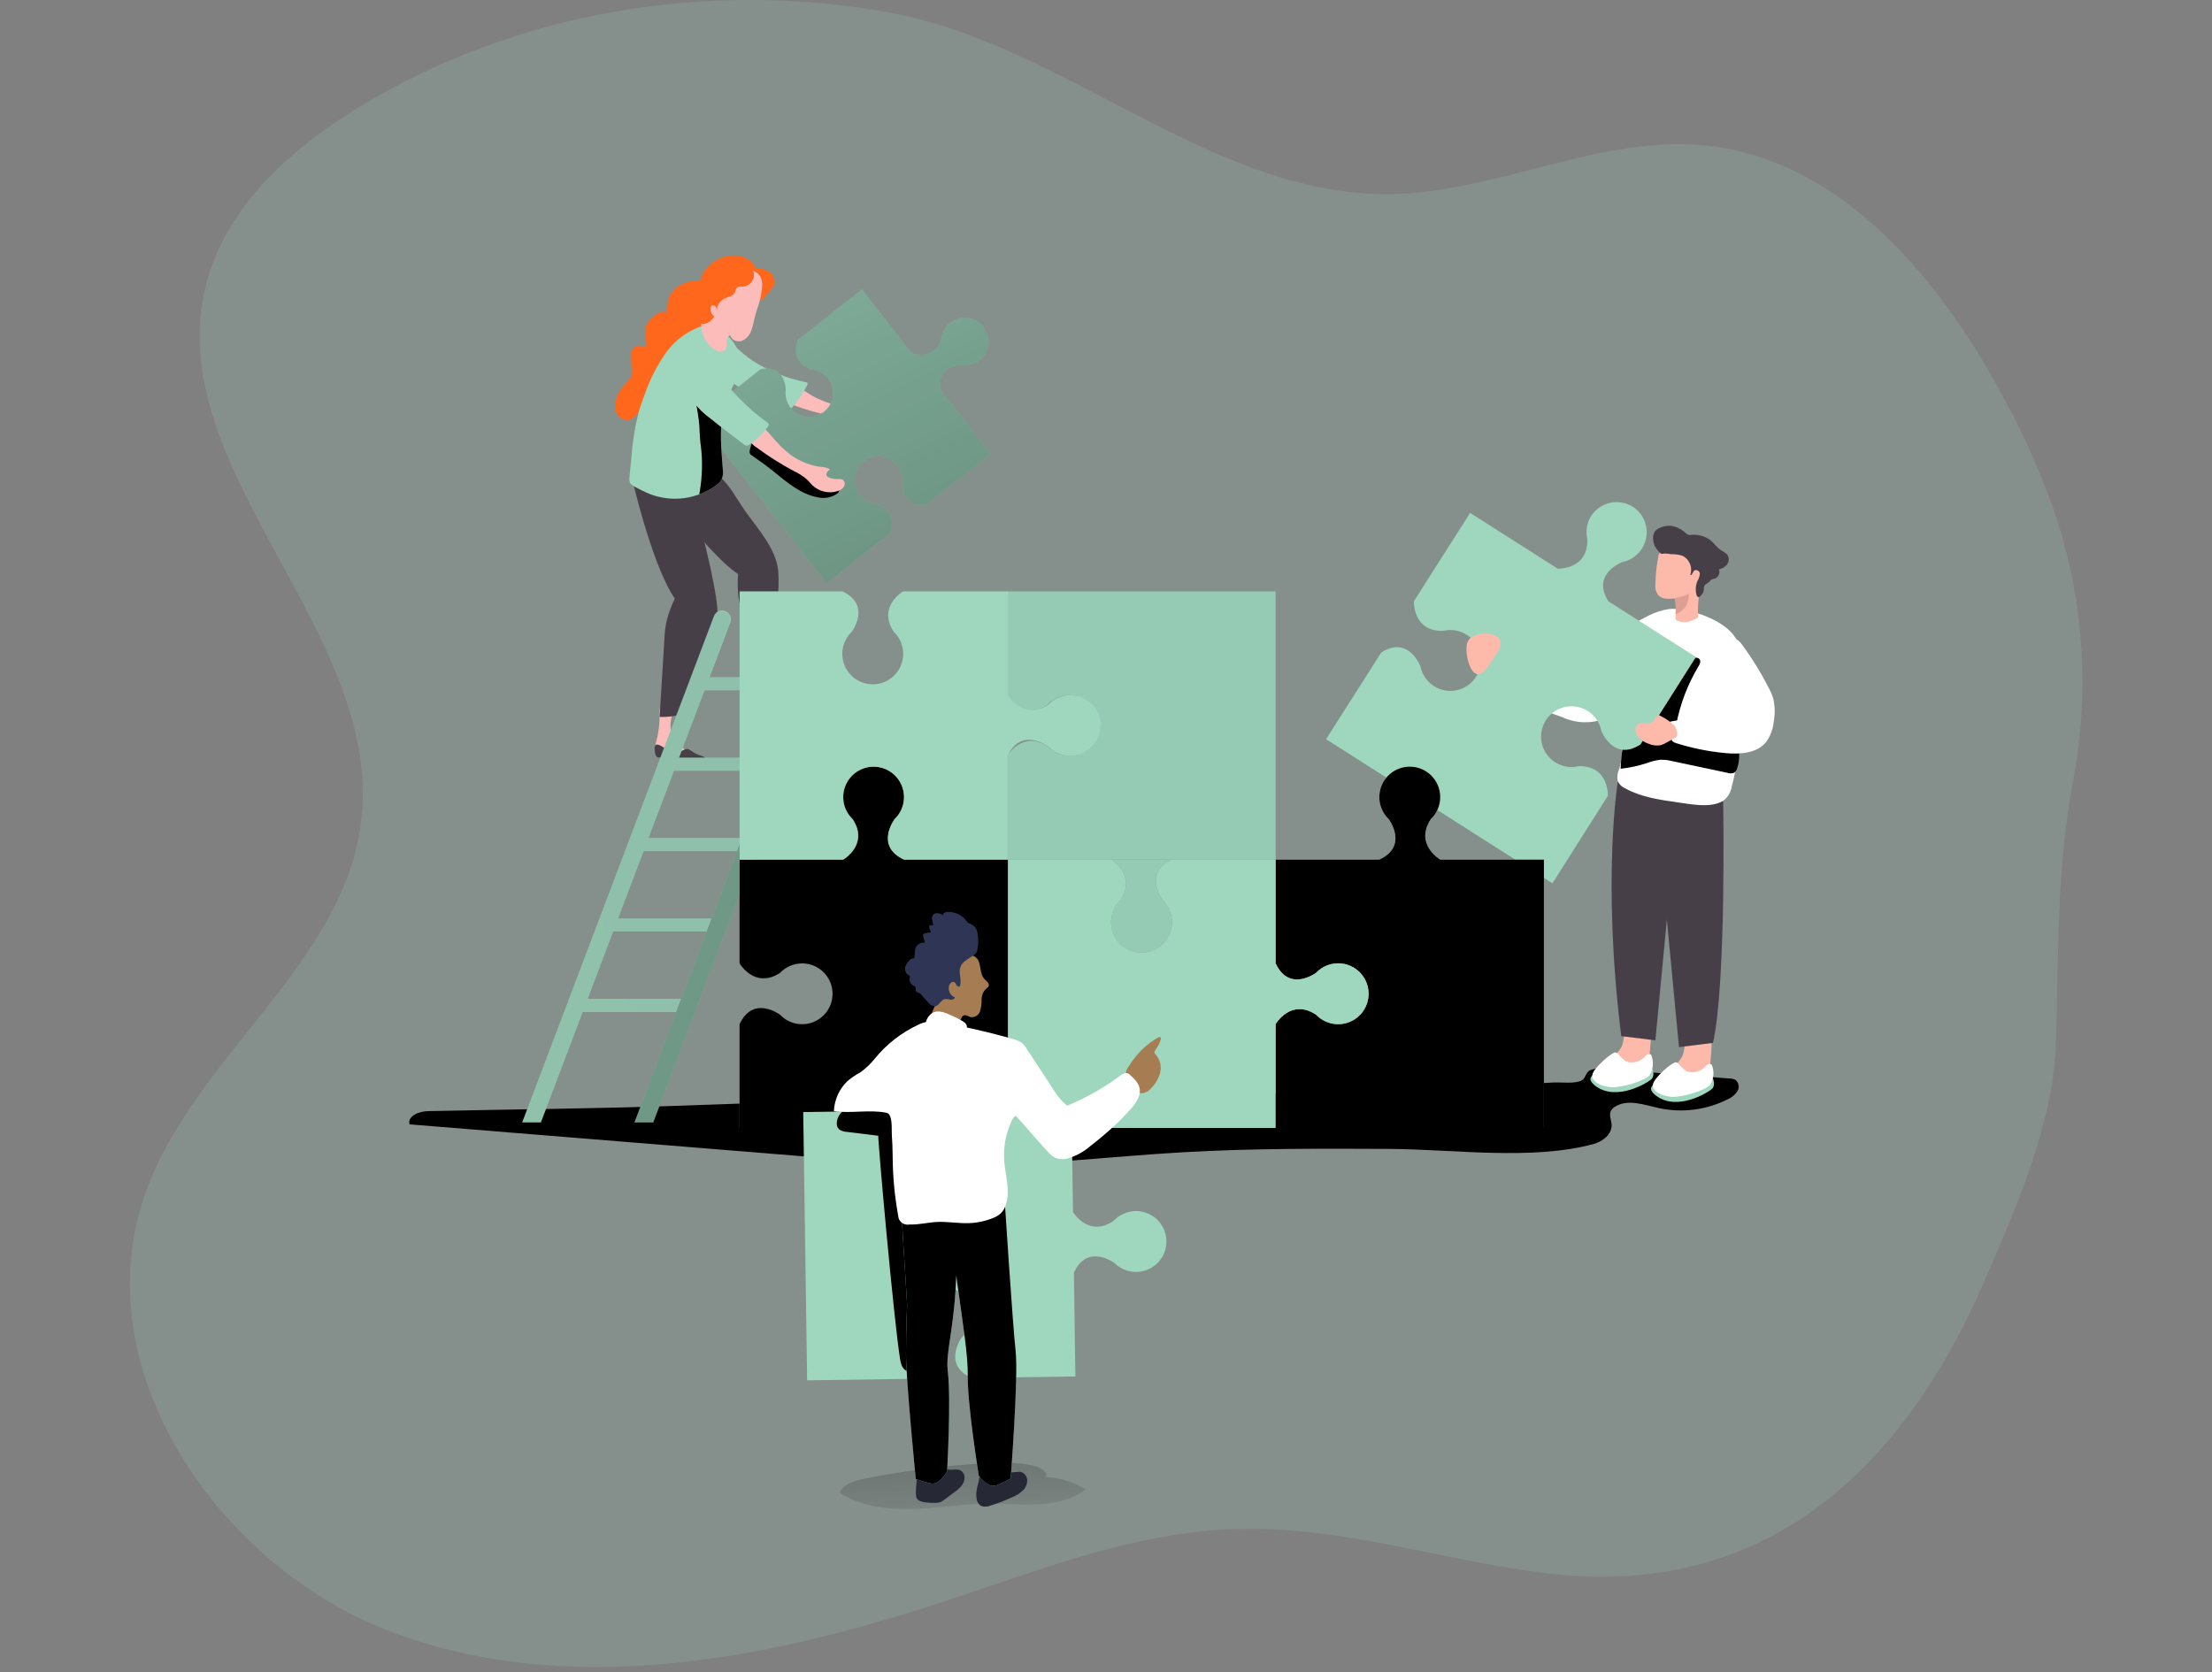 <svg width="250" height="189" viewBox="0 0 250 189" fill="none" xmlns="http://www.w3.org/2000/svg">
<rect x="0" y="0" width="250" height="189" fill="#808080" stroke="none"/>
<g clip-path="url(#clip0_5624_11986)">
<path opacity="0.18" d="M231.005 126.795C229.402 133.116 226.62 139.424 224.183 145.05C214.924 166.294 199.3 180.821 174.836 177.852C163.046 176.417 151.506 172.458 139.635 172.84C128.277 173.191 117.464 177.47 106.676 181.034C86.629 187.669 64.433 191.916 44.605 184.612C24.777 177.307 9.36 154.835 16.414 134.914C21.902 119.365 39.061 108.934 40.846 92.545C43.196 71.245 17.986 52.871 23.305 32.085C25.567 23.333 32.846 16.818 40.558 12.119C58.275 1.287 80.057 -2.29 100.411 1.394C119.769 4.871 135.876 21.172 155.384 21.923C167.964 22.399 180.067 15.252 192.596 16.429C208.095 17.927 219.459 31.652 226.708 45.441C229.041 49.746 230.993 54.246 232.54 58.891C235.552 68.358 236.163 78.424 234.319 88.185C232.44 98.209 232.665 107.606 232.377 117.886C232.251 120.897 231.791 123.885 231.005 126.795Z" fill="#9ED6BE"/>
<path d="M96.746 167.384C95.982 167.623 95.124 168.011 94.93 168.769C97.335 170.298 100.311 170.648 103.155 170.573C105.999 170.498 108.837 169.997 111.688 169.978C115.447 169.978 119.682 170.648 122.701 168.368C121.36 167.519 119.82 167.035 118.234 166.965C118.792 163.456 98.977 166.689 96.746 167.384Z" fill="url(#paint0_linear_5624_11986)"/>
<path d="M48.451 125.598C47.436 125.598 46.033 126.112 46.283 127.095L92.598 130.854C98.049 131.299 103.505 131.738 108.981 131.738C117.25 131.738 125.482 130.723 133.732 130.247C141.501 129.802 149.281 129.833 157.056 129.871C164.254 129.908 173.106 131.205 180.098 129.319C181.15 129.038 182.209 128.192 182.14 127.108C182.108 126.607 181.845 126.087 182.04 125.623C182.152 125.396 182.331 125.208 182.553 125.084C183.988 124.201 185.817 124.89 187.471 125.254C190.103 125.826 192.853 125.476 195.258 124.264C195.709 124.076 196.093 123.758 196.361 123.349C196.488 123.143 196.534 122.897 196.49 122.658C196.446 122.419 196.315 122.206 196.123 122.059C195.928 121.962 195.713 121.913 195.496 121.915L181.319 120.812C180.796 120.731 180.26 120.778 179.759 120.95C179.202 121.194 179.233 121.846 178.782 122.115C178.049 122.547 176.383 122.315 175.543 122.366C173.394 122.485 171.245 122.604 169.09 122.71C164.801 122.915 160.504 123.088 156.198 123.23C147.427 123.525 138.613 123.7 129.823 123.857C112.439 124.139 95.048 124.289 77.669 124.959C67.928 125.323 58.193 125.385 48.451 125.598Z" fill="url(#paint1_linear_5624_11986)"/>
<path d="M84.066 29.072C83.25 28.789 82.36 28.811 81.56 29.135C81.044 29.319 80.572 29.609 80.175 29.987C79.778 30.365 79.464 30.821 79.254 31.328C79.25 31.393 79.232 31.458 79.201 31.516C79.17 31.574 79.127 31.625 79.075 31.665C79.023 31.706 78.963 31.735 78.899 31.75C78.835 31.765 78.768 31.766 78.703 31.754C77.791 31.752 76.912 32.089 76.235 32.7C75.445 33.42 75.445 34.303 75.339 35.337C75.21 35.272 75.067 35.238 74.922 35.238C74.778 35.238 74.635 35.272 74.506 35.337C74.248 35.464 74.013 35.634 73.81 35.838C73.465 36.116 73.188 36.469 73.002 36.872C72.752 37.555 73.034 38.306 73.046 39.033C73.05 39.066 73.048 39.099 73.038 39.13C73.028 39.162 73.012 39.191 72.99 39.215C72.964 39.226 72.936 39.232 72.908 39.232C72.88 39.232 72.853 39.226 72.827 39.215C72.633 39.177 72.457 39.077 72.263 39.058C72.036 39.06 71.817 39.142 71.643 39.288C71.469 39.434 71.352 39.637 71.311 39.86C71.237 40.309 71.26 40.768 71.38 41.207C71.496 41.646 71.483 42.11 71.342 42.541C71.192 42.825 70.995 43.081 70.76 43.3C70.08 43.933 69.638 44.779 69.507 45.699C69.47 46.143 69.589 46.586 69.845 46.952C69.976 47.132 70.152 47.276 70.355 47.368C70.558 47.46 70.782 47.498 71.004 47.478C72.044 47.34 72.407 45.88 73.397 45.536C74.387 45.191 75.496 44.026 76.135 43.105C76.648 42.366 77.15 41.508 78.014 41.226C78.299 41.165 78.573 41.064 78.828 40.925C78.998 40.792 79.139 40.626 79.242 40.437C79.6 39.909 79.877 39.33 80.063 38.72C80.376 37.517 80.063 36.164 80.645 35.055C80.812 34.737 81.043 34.458 81.325 34.235C81.607 34.013 81.932 33.852 82.28 33.765C82.575 33.689 82.907 33.671 83.176 33.589C83.517 33.491 83.839 33.336 84.128 33.132C84.509 32.913 84.837 32.612 85.089 32.251C85.34 31.891 85.508 31.479 85.582 31.046C85.638 30.162 84.843 29.373 84.066 29.072Z" fill="#FF681C"/>
<path d="M86.628 30.558C86.941 30.679 87.2 30.908 87.36 31.203C87.52 31.498 87.569 31.84 87.499 32.169C87.391 32.434 87.231 32.675 87.029 32.877L85.895 34.129L85.425 32.388C85.376 32.061 85.214 31.762 84.968 31.542C84.806 31.45 84.624 31.401 84.438 31.401C84.252 31.401 84.07 31.45 83.909 31.542C83.577 31.711 83.282 31.974 82.988 32.169C82.906 32.219 82.794 32.275 82.706 32.225C82.618 32.175 82.606 31.993 82.65 31.868C83.188 30.377 85.249 29.963 86.628 30.558Z" fill="#FF681C"/>
<path d="M87.401 77.686C87.436 78.273 87.631 78.838 87.965 79.321C88.472 79.948 89.318 80.261 90.02 80.718C90.092 80.755 90.155 80.807 90.205 80.871C90.255 80.935 90.29 81.009 90.308 81.088C90.304 81.164 90.277 81.238 90.231 81.299C90.186 81.36 90.123 81.407 90.051 81.433C89.903 81.475 89.747 81.485 89.594 81.464C88.878 81.352 88.156 81.282 87.433 81.257C87.069 81.257 86.649 81.295 86.418 81.013C86.268 80.774 86.217 80.487 86.273 80.211C86.338 79.175 86.253 78.135 86.023 77.122C85.946 76.875 85.918 76.616 85.942 76.358C85.965 76.239 86.019 76.128 86.099 76.036C86.178 75.945 86.281 75.875 86.395 75.835C86.51 75.796 86.633 75.786 86.752 75.809C86.872 75.831 86.983 75.885 87.075 75.963C87.489 76.32 87.351 77.204 87.401 77.686Z" fill="#FCBDBA"/>
<path d="M75.808 81.565C75.723 82.146 75.797 82.739 76.021 83.282C76.391 84.027 77.161 84.472 77.757 85.061C77.821 85.11 77.873 85.174 77.909 85.247C77.945 85.32 77.963 85.4 77.963 85.481C77.945 85.555 77.904 85.621 77.847 85.671C77.79 85.722 77.719 85.754 77.644 85.763C77.491 85.778 77.337 85.759 77.193 85.706C76.512 85.458 75.817 85.249 75.113 85.08C74.756 85.017 74.336 84.954 74.167 84.641C74.064 84.379 74.064 84.089 74.167 83.827C74.439 82.823 74.565 81.785 74.543 80.745C74.517 80.487 74.543 80.228 74.618 79.98C74.665 79.868 74.741 79.771 74.837 79.697C74.934 79.624 75.048 79.576 75.168 79.561C75.288 79.545 75.411 79.561 75.523 79.607C75.635 79.653 75.734 79.728 75.808 79.824C76.165 80.243 75.852 81.083 75.808 81.565Z" fill="#FCBDBA"/>
<path d="M73.527 53.375C73.527 53.375 79.504 62.245 83.419 64.895C83.344 65.782 83.363 66.675 83.476 67.558C83.676 68.993 84.372 70.252 84.597 71.661L85.349 76.404C85.38 76.617 85.443 76.874 85.65 76.949C85.774 76.989 85.907 76.989 86.032 76.949L87.686 76.498C87.586 73.648 87.647 70.795 87.867 67.953C88.003 66.803 88.032 65.643 87.955 64.488C87.679 61.982 85.624 59.746 84.196 57.735C83.338 56.52 82.417 54.703 81.214 53.782C80.212 53.018 78.796 53.381 77.537 53.506C76.592 53.596 75.64 53.529 74.718 53.306C74.529 53.218 74.322 53.178 74.114 53.19C73.906 53.202 73.704 53.265 73.527 53.375Z" fill="#473F47"/>
<path d="M71.254 53.322C71.254 53.322 73.578 63.766 76.266 67.662C75.875 68.465 75.567 69.304 75.345 70.168C75.196 70.876 75.111 71.595 75.088 72.317L74.549 81.038C75.382 81.081 76.216 80.975 77.011 80.724L80.068 73.038C80.652 71.813 80.997 70.488 81.083 69.135C81.083 66.516 78.577 56.956 78.283 56.474C77.625 55.39 76.178 55.221 74.963 54.87C74.05 54.612 73.188 54.201 72.413 53.655C72.031 53.416 71.686 53.185 71.254 53.322Z" fill="#473F47"/>
<path d="M92.711 45.184C93.984 45.772 95.398 45.989 96.789 45.81C97.197 45.698 97.625 45.677 98.042 45.748C97.86 46.005 97.685 46.374 97.942 46.594C98.02 46.645 98.111 46.675 98.205 46.681C98.543 46.725 98.886 46.688 99.207 46.575C99.359 46.5 99.527 46.463 99.696 46.468C99.845 46.505 99.974 46.6 100.053 46.731C100.133 46.863 100.158 47.02 100.122 47.17C100.033 47.468 99.837 47.723 99.57 47.884C99.14 48.169 98.642 48.334 98.127 48.363C97.611 48.392 97.098 48.282 96.638 48.047C96.375 47.903 96.131 47.721 95.862 47.577C95.344 47.341 94.796 47.177 94.233 47.089C92.586 46.748 90.967 46.283 89.39 45.698C89.151 45.641 88.927 45.536 88.73 45.389C88.532 45.243 88.367 45.058 88.244 44.846C87.924 44.056 88.513 42.734 89.453 43.248C90.543 43.881 91.526 44.695 92.711 45.184Z" fill="#FCBDBA"/>
<path d="M84.932 40.69C86.792 41.907 88.867 42.757 91.046 43.196C91.14 43.196 91.253 43.259 91.278 43.353C91.288 43.417 91.272 43.482 91.234 43.535C90.789 44.43 90.227 45.262 89.561 46.009C89.49 46.104 89.398 46.181 89.292 46.235C89.188 46.265 89.079 46.274 88.971 46.261C88.864 46.248 88.76 46.214 88.666 46.16C87.258 45.596 85.88 44.969 84.531 44.28C83.33 43.754 82.261 42.968 81.399 41.981C80.969 41.468 80.714 40.832 80.672 40.164C80.672 39.425 81.349 38.097 82.282 38.46C82.702 38.623 83.071 39.143 83.391 39.438C83.878 39.886 84.393 40.305 84.932 40.69Z" fill="#9ED6BE"/>
<path d="M84.932 40.69C86.792 41.907 88.867 42.757 91.046 43.196C91.14 43.196 91.253 43.259 91.278 43.353C91.288 43.417 91.272 43.482 91.234 43.535C90.789 44.43 90.227 45.262 89.561 46.009C89.49 46.104 89.398 46.181 89.292 46.235C89.188 46.265 89.079 46.274 88.971 46.261C88.864 46.248 88.76 46.214 88.666 46.16C87.258 45.596 85.88 44.969 84.531 44.28C83.33 43.754 82.261 42.968 81.399 41.981C80.969 41.468 80.714 40.832 80.672 40.164C80.672 39.425 81.349 38.097 82.282 38.46C82.702 38.623 83.071 39.143 83.391 39.438C83.878 39.886 84.393 40.305 84.932 40.69Z" fill="url(#paint2_linear_5624_11986)"/>
<path d="M111.156 36.952C111.49 37.374 111.69 37.887 111.729 38.425C111.768 38.962 111.644 39.498 111.373 39.964C111.103 40.43 110.698 40.804 110.213 41.036C109.727 41.269 109.182 41.35 108.65 41.269C108.65 41.269 105.686 41.337 106.357 44.132L111.995 51.311L104.816 56.949C102.022 57.619 101.953 54.656 101.953 54.656C102.029 54.124 101.945 53.582 101.71 53.098C101.475 52.615 101.101 52.213 100.635 51.945C100.17 51.676 99.634 51.553 99.098 51.592C98.562 51.631 98.05 51.83 97.628 52.163C97.206 52.496 96.894 52.947 96.731 53.459C96.569 53.972 96.563 54.521 96.716 55.036C96.868 55.551 97.172 56.009 97.587 56.35C98.003 56.691 98.511 56.9 99.046 56.949C101.596 57.789 100.606 60.269 100.606 60.269L93.426 65.908L78.836 47.383L85.946 41.745C88.74 41.074 88.809 44.038 88.809 44.038C88.743 44.477 88.787 44.926 88.936 45.344C89.087 45.762 89.338 46.137 89.669 46.434C89.999 46.73 90.398 46.941 90.83 47.045C91.262 47.15 91.713 47.145 92.143 47.032C92.573 46.919 92.967 46.701 93.292 46.397C93.616 46.094 93.86 45.714 94.002 45.293C94.144 44.872 94.178 44.422 94.103 43.984C94.028 43.547 93.845 43.134 93.57 42.785C93.342 42.497 93.058 42.259 92.735 42.085C92.412 41.91 92.057 41.803 91.691 41.77C89.166 40.937 90.156 38.431 90.156 38.431L97.404 32.711L103.043 39.897C103.043 39.897 105.549 40.886 106.363 38.337C106.417 37.803 106.629 37.297 106.973 36.885C107.316 36.473 107.776 36.173 108.291 36.024C108.807 35.875 109.355 35.884 109.866 36.049C110.376 36.215 110.825 36.529 111.156 36.952Z" fill="#9ED6BE"/>
<path d="M111.156 36.952C111.49 37.374 111.69 37.887 111.729 38.425C111.768 38.962 111.644 39.498 111.373 39.964C111.103 40.43 110.698 40.804 110.213 41.036C109.727 41.269 109.182 41.35 108.65 41.269C108.65 41.269 105.686 41.337 106.357 44.132L111.995 51.311L104.816 56.949C102.022 57.619 101.953 54.656 101.953 54.656C102.029 54.124 101.945 53.582 101.71 53.098C101.475 52.615 101.101 52.213 100.635 51.945C100.17 51.676 99.634 51.553 99.098 51.592C98.562 51.631 98.05 51.83 97.628 52.163C97.206 52.496 96.894 52.947 96.731 53.459C96.569 53.972 96.563 54.521 96.716 55.036C96.868 55.551 97.172 56.009 97.587 56.35C98.003 56.691 98.511 56.9 99.046 56.949C101.596 57.789 100.606 60.269 100.606 60.269L93.426 65.908L78.836 47.383L85.946 41.745C88.74 41.074 88.809 44.038 88.809 44.038C88.743 44.477 88.787 44.926 88.936 45.344C89.087 45.762 89.338 46.137 89.669 46.434C89.999 46.73 90.398 46.941 90.83 47.045C91.262 47.15 91.713 47.145 92.143 47.032C92.573 46.919 92.967 46.701 93.292 46.397C93.616 46.094 93.86 45.714 94.002 45.293C94.144 44.872 94.178 44.422 94.103 43.984C94.028 43.547 93.845 43.134 93.57 42.785C93.342 42.497 93.058 42.259 92.735 42.085C92.412 41.91 92.057 41.803 91.691 41.77C89.166 40.937 90.156 38.431 90.156 38.431L97.404 32.711L103.043 39.897C103.043 39.897 105.549 40.886 106.363 38.337C106.417 37.803 106.629 37.297 106.973 36.885C107.316 36.473 107.776 36.173 108.291 36.024C108.807 35.875 109.355 35.884 109.866 36.049C110.376 36.215 110.825 36.529 111.156 36.952Z" fill="url(#paint3_linear_5624_11986)"/>
<path d="M87.431 53.294C88.966 54.547 90.564 55.894 92.443 56.219C92.805 56.3 93.179 56.308 93.543 56.242C93.908 56.177 94.256 56.039 94.567 55.837C94.674 55.773 94.761 55.681 94.819 55.57C94.876 55.459 94.902 55.335 94.893 55.211C94.824 54.904 94.448 54.797 94.141 54.741C92.705 54.544 91.326 54.049 90.094 53.287C89.637 52.964 89.203 52.608 88.797 52.222L85.746 49.504C85.709 49.458 85.662 49.422 85.609 49.397C85.556 49.372 85.498 49.359 85.439 49.359C85.314 49.359 85.239 49.504 85.182 49.616C84.993 50.001 84.85 50.407 84.756 50.825C84.662 51.283 84.756 51.345 85.151 51.608C85.94 52.143 86.701 52.705 87.431 53.294Z" fill="url(#paint4_linear_5624_11986)"/>
<path d="M88.847 51.003C89.909 51.932 91.212 52.54 92.606 52.757C93.02 52.763 93.429 52.859 93.802 53.039C93.545 53.233 93.27 53.566 93.464 53.822C93.526 53.894 93.606 53.948 93.696 53.979C94.008 54.112 94.347 54.172 94.686 54.154C94.853 54.129 95.025 54.142 95.187 54.192C95.252 54.23 95.309 54.281 95.355 54.341C95.401 54.402 95.435 54.471 95.454 54.544C95.473 54.617 95.478 54.694 95.467 54.769C95.457 54.844 95.432 54.916 95.394 54.981C95.23 55.247 94.969 55.438 94.667 55.514C94.175 55.669 93.65 55.689 93.148 55.572C92.645 55.456 92.183 55.206 91.81 54.85C91.591 54.637 91.409 54.392 91.184 54.186C90.753 53.814 90.272 53.504 89.755 53.265C88.269 52.475 86.846 51.575 85.495 50.571C85.282 50.45 85.096 50.287 84.947 50.092C84.799 49.898 84.691 49.675 84.631 49.437C84.543 48.585 85.477 47.476 86.241 48.24C87.13 49.143 87.851 50.176 88.847 51.003Z" fill="#FCBDBA"/>
<path d="M71.255 54.663C71.367 54.797 71.508 54.904 71.668 54.976C72.299 55.336 72.954 55.65 73.629 55.916C75.384 56.544 77.304 56.528 79.048 55.872C79.746 55.621 80.401 55.264 80.99 54.813C81.214 54.661 81.402 54.462 81.541 54.231C81.708 53.853 81.76 53.435 81.692 53.028C81.535 50.917 81.303 48.736 81.692 46.688C81.817 45.984 82.027 45.298 82.318 44.646C82.826 43.755 83.245 42.817 83.571 41.845C83.683 41.248 83.663 40.634 83.513 40.045C83.362 39.456 83.085 38.908 82.701 38.437C81.886 37.397 80.395 36.477 79.079 36.946C77.56 37.519 76.242 38.525 75.289 39.841C74.251 41.313 73.428 42.927 72.846 44.633C72.596 45.303 72.351 45.974 72.157 46.663C71.742 48.33 71.474 50.03 71.355 51.744C71.286 52.458 71.224 53.172 71.148 53.886C71.089 54.149 71.127 54.425 71.255 54.663Z" fill="#9ED6BE"/>
<path d="M79.047 55.872C79.745 55.621 80.4 55.264 80.989 54.813C81.212 54.661 81.4 54.462 81.54 54.231C81.706 53.853 81.759 53.435 81.69 53.028C81.534 50.917 81.302 48.737 81.69 46.688C81.44 46.438 81.158 46.212 80.882 45.986C80.256 45.473 79.354 44.458 78.445 44.527C78.665 45.485 78.84 46.463 78.972 47.44C79.103 48.417 79.053 49.432 79.21 50.397C79.417 52.104 79.377 53.832 79.091 55.528C79.064 55.641 79.049 55.756 79.047 55.872Z" fill="url(#paint5_linear_5624_11986)"/>
<path d="M86.674 47.712C86.723 47.737 86.766 47.772 86.802 47.813C86.837 47.855 86.864 47.904 86.88 47.956C86.882 48.06 86.844 48.161 86.774 48.238C86.205 49.042 85.491 49.732 84.669 50.274C84.59 50.337 84.494 50.377 84.393 50.387C84.278 50.375 84.17 50.324 84.086 50.243C82.833 49.285 81.581 48.364 80.359 47.361C79.569 46.801 78.871 46.12 78.291 45.344C77.865 44.644 77.541 43.886 77.327 43.095C76.581 40.746 78.837 39.725 80.346 41.447C82.338 43.728 84.155 45.952 86.674 47.712Z" fill="#9ED6BE"/>
<path d="M86.365 81.1C86.333 81.022 86.321 80.937 86.332 80.853C86.343 80.77 86.376 80.691 86.428 80.624C86.566 80.492 86.791 80.555 86.967 80.624C87.354 80.812 87.759 80.961 88.176 81.069C88.596 81.179 89.041 81.132 89.429 80.937C89.642 80.812 89.849 80.624 90.093 80.643C90.216 80.661 90.333 80.706 90.437 80.774C90.814 80.969 91.217 81.106 91.634 81.181C91.809 81.196 91.979 81.252 92.129 81.344C92.174 81.376 92.207 81.423 92.223 81.476C92.223 81.601 92.104 81.695 91.985 81.739C90.682 82.246 89.222 82.058 87.831 81.908C87.675 81.886 87.517 81.886 87.361 81.908C87.13 81.952 86.848 82.071 86.653 81.908C86.487 81.669 86.388 81.39 86.365 81.1Z" fill="#473F47"/>
<path d="M73.992 84.675C73.971 84.594 73.972 84.51 73.992 84.429C74.013 84.348 74.054 84.273 74.111 84.212C74.267 84.099 74.48 84.212 74.65 84.281C75.013 84.512 75.397 84.712 75.796 84.876C76.2 85.026 76.645 85.026 77.049 84.876C77.274 84.782 77.5 84.619 77.744 84.669C77.863 84.704 77.973 84.761 78.07 84.838C78.415 85.091 78.798 85.288 79.204 85.421C79.378 85.457 79.542 85.534 79.68 85.647C79.7 85.664 79.717 85.685 79.729 85.708C79.741 85.732 79.748 85.758 79.749 85.784C79.749 85.91 79.611 85.985 79.486 86.016C78.126 86.361 76.704 86.016 75.345 85.672C75.192 85.627 75.034 85.604 74.875 85.603C74.643 85.603 74.349 85.703 74.173 85.49C74.046 85.238 73.984 84.958 73.992 84.675Z" fill="#473F47"/>
<path d="M85.596 34.854C85.49 35.199 85.383 35.544 85.296 35.894C85.196 36.418 85.058 36.933 84.882 37.435C84.793 37.686 84.65 37.914 84.464 38.105C84.278 38.295 84.053 38.443 83.805 38.538C83.551 38.619 83.276 38.599 83.037 38.482C82.797 38.366 82.612 38.161 82.52 37.911C82.219 37.98 82.113 38.35 82.119 38.663C82.17 38.97 82.112 39.284 81.956 39.553C81.674 39.885 81.123 39.747 80.754 39.509C80.194 39.132 79.759 38.597 79.504 37.973C79.248 37.348 79.184 36.662 79.319 36.001C79.626 34.604 79.613 32.931 80.409 31.722C80.695 31.314 81.059 30.967 81.48 30.701C81.85 30.431 82.28 30.256 82.733 30.193C83.05 30.175 83.369 30.2 83.679 30.269C85.007 30.494 86.135 30.688 86.141 32.211C86.1 33.115 85.916 34.008 85.596 34.854Z" fill="#FCBDBA"/>
<path d="M83.961 32.398C83.754 32.398 83.516 32.348 83.335 32.473C83.153 32.598 83.14 32.88 83.028 33.099C82.808 33.507 82.251 33.563 81.831 33.776C81.577 33.912 81.365 34.116 81.219 34.364C81.073 34.613 80.999 34.897 81.004 35.186C81.012 35.001 80.966 34.818 80.873 34.659C80.847 34.622 80.815 34.59 80.777 34.565C80.739 34.54 80.697 34.524 80.652 34.516C80.607 34.508 80.562 34.51 80.518 34.52C80.474 34.531 80.433 34.551 80.396 34.578C80.34 34.645 80.307 34.728 80.302 34.816C80.285 34.995 80.314 35.175 80.387 35.34C80.459 35.504 80.573 35.647 80.716 35.756C80.586 36.024 80.382 36.25 80.127 36.407C79.873 36.563 79.58 36.644 79.281 36.639C79.093 36.644 78.909 36.581 78.761 36.464C78.669 36.368 78.6 36.252 78.561 36.125C78.204 35.123 78.749 34.052 78.88 32.993C78.893 32.619 78.954 32.248 79.062 31.89C79.178 31.637 79.337 31.406 79.532 31.207C80.117 30.505 80.891 29.986 81.762 29.71C82.602 29.478 84.268 29.598 84.926 30.262C85.075 30.452 85.169 30.679 85.198 30.919C85.228 31.159 85.19 31.402 85.091 31.622C84.992 31.842 84.834 32.031 84.634 32.168C84.435 32.305 84.202 32.384 83.961 32.398Z" fill="#FF681C"/>
<path d="M83.59 127.499V115.777C85.131 112.432 88.169 114.712 88.169 114.712C88.644 115.209 89.256 115.553 89.927 115.699C90.599 115.845 91.299 115.786 91.936 115.531C92.574 115.275 93.121 114.835 93.506 114.266C93.891 113.696 94.097 113.025 94.097 112.338C94.097 111.651 93.891 110.98 93.506 110.411C93.121 109.841 92.574 109.401 91.936 109.145C91.299 108.89 90.599 108.831 89.927 108.977C89.256 109.123 88.644 109.467 88.169 109.964C85.3 111.843 83.59 108.899 83.59 108.899V97.171H95.311C95.311 97.171 98.281 95.461 96.376 92.592C95.879 92.117 95.535 91.505 95.389 90.834C95.244 90.162 95.302 89.462 95.558 88.825C95.813 88.187 96.254 87.64 96.823 87.255C97.392 86.87 98.063 86.664 98.75 86.664C99.438 86.664 100.109 86.87 100.678 87.255C101.247 87.64 101.688 88.187 101.943 88.825C102.199 89.462 102.257 90.162 102.111 90.834C101.966 91.505 101.622 92.117 101.125 92.592C101.125 92.592 98.844 95.63 102.19 97.171H113.911V127.499H83.59Z" fill="url(#paint6_linear_5624_11986)"/>
<path d="M61.133 126.876H59.016L80.692 69.642C80.764 69.457 80.891 69.299 81.055 69.187C81.22 69.075 81.414 69.016 81.612 69.016C81.773 69.015 81.931 69.054 82.073 69.128C82.215 69.203 82.337 69.311 82.428 69.442C82.519 69.574 82.577 69.726 82.597 69.886C82.616 70.045 82.596 70.206 82.54 70.356L61.133 126.876Z" fill="#9ED6BE"/>
<path d="M73.828 126.873H71.711L93.625 69H95.742L73.828 126.873Z" fill="#9ED6BE"/>
<path d="M90.205 78.038H79.004L79.568 76.547H90.769L90.205 78.038Z" fill="#9ED6BE"/>
<path d="M86.76 87.132H75.559L76.129 85.641H87.33L86.76 87.132Z" fill="#9ED6BE"/>
<path d="M83.322 96.216H72.121L72.685 94.719H83.886L83.322 96.216Z" fill="#9ED6BE"/>
<path d="M79.881 105.303H68.68L69.243 103.812H80.445L79.881 105.303Z" fill="#9ED6BE"/>
<path d="M76.436 114.397H65.234L65.805 112.906H76.999L76.436 114.397Z" fill="#9ED6BE"/>
<path d="M79.626 78.041L76.745 85.64H87.351L86.787 87.131H76.2L73.324 94.724H83.905L83.341 96.215H72.742L69.866 103.814H80.46L79.896 105.305H69.302L66.421 112.904H77.008L76.438 114.395H65.857L61.133 126.874H59.016L80.692 69.64C80.786 69.444 80.942 69.284 81.136 69.185C81.33 69.087 81.552 69.055 81.766 69.095C81.98 69.135 82.175 69.244 82.32 69.406C82.466 69.568 82.554 69.774 82.571 69.991C82.571 70.111 82.55 70.229 82.508 70.342L80.159 76.55H90.74L90.176 78.041H79.626Z" fill="url(#paint7_linear_5624_11986)"/>
<path d="M73.828 126.873H71.711L93.625 69H95.742L73.828 126.873Z" fill="url(#paint8_linear_5624_11986)"/>
<path d="M178.883 77.388C178.57 77.653 178.195 77.834 177.793 77.915C177.424 77.93 177.056 77.864 176.715 77.72L171.503 75.985C171.109 76.292 170.846 76.736 170.767 77.229C170.688 77.722 170.799 78.227 171.077 78.641C171.588 79.201 172.252 79.597 172.988 79.781L176.565 81.066C177.39 81.451 178.291 81.649 179.203 81.643C180.114 81.638 181.012 81.43 181.833 81.034C182.898 80.677 184.07 80.232 184.584 79.23C185.097 78.228 184.721 76.9 184.872 75.728C185.07 74.984 185.21 74.226 185.291 73.46C185.291 72.802 184.753 71.813 183.97 71.951C183.293 72.07 182.842 73.247 182.485 73.742C181.478 75.135 180.263 76.365 178.883 77.388Z" fill="white"/>
<path d="M170.852 75.694C170.797 75.553 170.714 75.425 170.607 75.318C170.555 75.264 170.487 75.227 170.414 75.211C170.34 75.196 170.264 75.202 170.194 75.23C170.125 75.272 170.07 75.333 170.035 75.405C169.999 75.477 169.985 75.557 169.993 75.637C169.998 75.665 169.998 75.694 169.991 75.722C169.985 75.75 169.973 75.777 169.956 75.8C169.918 75.838 169.849 75.8 169.793 75.8C169.204 75.687 168.603 75.6 168.001 75.537C167.937 75.524 167.87 75.529 167.808 75.551C167.746 75.573 167.691 75.612 167.649 75.662C167.607 75.713 167.58 75.774 167.57 75.839C167.561 75.904 167.569 75.971 167.594 76.032C167.659 76.231 167.759 76.418 167.888 76.583C168.195 77.084 168.308 77.742 168.797 78.068C169.095 78.243 169.443 78.315 169.787 78.275C170.131 78.275 170.469 78.193 170.814 78.212C171.042 78.261 171.279 78.234 171.491 78.137C171.569 78.078 171.632 78 171.673 77.91C171.713 77.82 171.73 77.721 171.722 77.623C171.686 77.314 171.577 77.017 171.403 76.758C171.209 76.42 171.027 76.057 170.852 75.694Z" fill="#FDB9A9"/>
<path d="M185.387 114.923C183.395 114.472 183.783 117.298 183.257 118.35C182.924 118.891 182.5 119.37 182.004 119.766C181.516 120.173 181.196 120.747 181.108 121.376C181.097 121.493 181.121 121.611 181.177 121.714C181.279 121.838 181.421 121.923 181.578 121.952C182.717 122.285 183.941 122.164 184.992 121.614C185.485 121.382 185.894 121.003 186.164 120.53C186.382 120.02 186.485 119.468 186.465 118.914C186.527 117.736 187.054 115.293 185.387 114.923Z" fill="#FDB9A9"/>
<path d="M183.618 120.75C183.618 120.75 177.942 120.994 180.348 122.774C182.754 124.553 186.343 122.341 186.694 121.934C187.045 121.527 186.757 120.831 186.757 120.831L183.618 120.75Z" fill="#9ED6BE"/>
<path d="M186.444 121.536C185.943 122.162 183.274 122.983 182.09 122.895C180.906 122.807 179.847 122.269 179.966 121.498C180.085 120.728 182.165 118.955 182.56 118.961C182.954 118.967 183.261 119.876 184.051 120.064C184.403 120.122 184.765 120.089 185.102 119.969C185.438 119.848 185.739 119.644 185.974 119.374C186.045 119.28 186.145 119.212 186.258 119.182C186.372 119.151 186.492 119.159 186.6 119.205C186.766 119.577 186.838 119.984 186.81 120.39C186.783 120.796 186.657 121.189 186.444 121.536Z" fill="white"/>
<path d="M192.234 116.043C190.242 115.579 190.631 118.411 190.104 119.457C189.771 120 189.348 120.481 188.851 120.879C188.363 121.284 188.044 121.856 187.955 122.483C187.945 122.602 187.969 122.722 188.024 122.828C188.128 122.95 188.269 123.034 188.425 123.066C189.565 123.396 190.787 123.275 191.84 122.727C192.331 122.491 192.74 122.111 193.011 121.637C193.228 121.129 193.331 120.58 193.312 120.027C193.374 118.837 193.901 116.4 192.234 116.043Z" fill="#FDB9A9"/>
<path d="M190.466 121.844C190.466 121.844 184.79 122.082 187.196 123.874C189.601 125.665 193.191 123.435 193.542 123.028C193.893 122.621 193.605 121.925 193.605 121.925L190.466 121.844Z" fill="#9ED6BE"/>
<path d="M193.292 122.616C192.79 123.242 190.122 124.069 188.938 123.982C187.754 123.894 186.695 123.355 186.814 122.585C186.933 121.814 189.013 120.041 189.407 120.079C189.802 120.116 190.109 120.993 190.898 121.175C191.251 121.235 191.612 121.204 191.949 121.084C192.286 120.964 192.586 120.761 192.822 120.492C192.891 120.397 192.991 120.329 193.105 120.298C193.219 120.267 193.34 120.276 193.448 120.323C193.607 120.69 193.675 121.09 193.648 121.488C193.621 121.887 193.499 122.274 193.292 122.616Z" fill="white"/>
<path d="M187.09 90.273L189.759 118.364L193.605 117.888C195.127 111.035 194.752 90.53 194.752 90.53L187.09 90.273Z" fill="#473F47"/>
<path d="M189.76 89.514L187.091 117.598L183.232 117.122C181.033 99.356 182.85 88.305 182.85 88.305L189.76 89.514Z" fill="#473F47"/>
<path d="M183.2 79.364C183.149 78.85 183.012 78.337 182.962 77.81C182.836 76.752 182.855 75.681 183.018 74.628C183.199 73.504 183.539 72.412 184.027 71.383C184.465 70.493 185.279 70.13 186.169 69.666C186.926 69.26 187.745 68.982 188.593 68.846C189.19 68.791 189.792 68.825 190.379 68.946C192.196 69.29 194.583 70.199 195.823 71.659C196.756 72.73 196.863 74.271 196.894 75.693C196.932 77.654 196.894 79.615 196.769 81.576C196.769 81.857 196.738 82.139 196.713 82.427C196.611 84.609 196.282 86.774 195.729 88.886C195.625 89.546 195.268 90.14 194.733 90.54C193.311 91.367 191.143 90.91 189.608 90.697C187.572 90.409 185.486 90.108 183.682 89.118C183.307 88.958 183.005 88.666 182.83 88.297C182.74 87.834 182.799 87.354 182.999 86.926C183.626 84.921 183.137 82.81 183.137 80.761C183.137 80.391 183.181 80.016 183.181 79.64C183.2 79.552 183.2 79.458 183.2 79.364Z" fill="white"/>
<path d="M189.59 82.985C190.073 83.285 190.605 83.497 191.163 83.611C192.823 84.094 194.527 84.35 196.174 84.864C196.286 84.886 196.39 84.938 196.475 85.015C196.542 85.119 196.573 85.242 196.563 85.365C196.57 85.848 196.498 86.328 196.35 86.787C196.301 87.017 196.17 87.22 195.98 87.358C195.739 87.445 195.475 87.445 195.235 87.358L189.026 86.042C188.582 85.928 188.125 85.874 187.667 85.879C187.124 85.942 186.591 86.075 186.082 86.274C185.13 86.579 184.15 86.789 183.156 86.9C183.209 85.715 183.354 84.536 183.589 83.373C183.68 83.029 183.81 82.697 183.977 82.383C184.177 82.073 184.413 81.787 184.679 81.531C185.681 80.485 186.376 79.176 187.391 78.13C187.924 77.578 188.588 77.228 189.058 76.639C189.246 76.401 190.874 74.352 190.718 74.133C191.031 74.521 191.808 74.133 192.09 74.534C192.265 74.784 192.09 75.123 191.927 75.379C190.727 77.389 189.889 79.595 189.452 81.895C189.327 82.427 189.139 82.615 189.59 82.985Z" fill="url(#paint9_linear_5624_11986)"/>
<path d="M184.527 57.272C185.103 57.642 185.556 58.175 185.827 58.804C186.098 59.433 186.175 60.128 186.048 60.801C185.922 61.474 185.598 62.093 185.117 62.581C184.636 63.068 184.021 63.401 183.35 63.536C183.35 63.536 179.791 64.877 181.79 67.972L191.676 74.268L185.411 84.154C182.316 86.152 180.975 82.594 180.975 82.594C180.841 81.922 180.508 81.306 180.02 80.825C179.533 80.343 178.912 80.019 178.238 79.894C177.565 79.768 176.869 79.847 176.241 80.12C175.612 80.393 175.08 80.848 174.712 81.426C174.345 82.004 174.158 82.679 174.178 83.364C174.197 84.049 174.42 84.713 174.82 85.269C175.219 85.826 175.776 86.251 176.418 86.488C177.061 86.726 177.76 86.766 178.426 86.603C181.871 86.534 181.721 89.961 181.721 89.961L175.456 99.847L149.871 83.558L156.104 73.76C159.199 71.768 160.54 75.32 160.54 75.32C160.673 75.995 161.004 76.614 161.492 77.098C161.98 77.582 162.602 77.909 163.277 78.036C163.952 78.163 164.65 78.085 165.281 77.812C165.912 77.539 166.446 77.084 166.815 76.504C167.185 75.924 167.372 75.247 167.352 74.56C167.333 73.873 167.109 73.208 166.708 72.65C166.307 72.091 165.748 71.666 165.103 71.429C164.458 71.191 163.757 71.152 163.09 71.317C159.644 71.386 159.801 67.959 159.801 67.959L166.153 57.973L176.045 64.276C176.045 64.276 179.472 64.426 179.403 60.98C179.294 60.528 179.276 60.058 179.351 59.599C179.427 59.139 179.593 58.699 179.841 58.305C180.335 57.558 181.1 57.032 181.975 56.839C182.85 56.646 183.765 56.801 184.527 57.272Z" fill="#9ED6BE"/>
<path d="M199.781 77.527C200.038 77.974 200.248 78.447 200.408 78.937C200.61 79.796 200.631 80.688 200.47 81.555C200.395 82.406 200.089 83.22 199.587 83.911C198.528 85.164 196.636 85.283 194.995 85.126C193.132 84.954 191.292 84.585 189.507 84.024C189.341 83.986 189.185 83.914 189.05 83.811C188.905 83.647 188.806 83.448 188.762 83.234C188.625 82.715 188.535 82.185 188.492 81.649C190.372 81.111 192.451 81.549 194.412 81.261C194.546 81.26 194.678 81.228 194.796 81.166C194.915 81.105 195.017 81.016 195.094 80.906C195.171 80.797 195.221 80.671 195.24 80.539C195.259 80.407 195.246 80.272 195.202 80.146C195.108 79.043 194.425 78.079 194.105 77.013C193.792 75.989 193.819 74.89 194.181 73.881C194.288 73.526 194.472 73.198 194.718 72.92C194.965 72.642 195.269 72.421 195.609 72.271C196.392 72.014 196.693 72.628 197.125 73.204C198.12 74.575 199.008 76.02 199.781 77.527Z" fill="white"/>
<path d="M187.708 80.949C187.634 80.889 187.545 80.85 187.451 80.836C187.379 80.843 187.31 80.87 187.252 80.913C187.194 80.956 187.148 81.014 187.119 81.08C187.064 81.215 187.001 81.347 186.931 81.475C186.837 81.579 186.721 81.661 186.59 81.715C186.46 81.768 186.32 81.791 186.179 81.782C185.898 81.754 185.615 81.754 185.334 81.782C185.23 81.803 185.133 81.851 185.052 81.92C184.975 81.995 184.921 82.091 184.895 82.195C184.847 82.408 184.853 82.63 184.912 82.84C184.971 83.049 185.082 83.242 185.233 83.398C185.539 83.708 185.915 83.94 186.33 84.075C186.753 84.261 187.222 84.318 187.677 84.238C187.927 84.165 188.165 84.058 188.385 83.918L189.299 83.411C189.376 83.375 189.444 83.323 189.5 83.26C189.7 83.01 189.425 82.258 189.243 82.007C188.786 81.582 188.269 81.225 187.708 80.949Z" fill="#FDB9A9"/>
<path d="M187.097 66.002C187.097 65.463 187.141 64.918 187.197 64.392C187.254 63.866 187.323 63.452 187.41 62.989C187.416 62.851 187.452 62.717 187.515 62.595C187.577 62.473 187.666 62.365 187.774 62.281C188.498 61.848 189.33 61.631 190.173 61.654C190.492 61.632 190.812 61.676 191.113 61.784C191.414 61.892 191.689 62.061 191.921 62.281C192.204 62.64 192.372 63.077 192.403 63.533C192.433 64.719 192.315 65.904 192.052 67.061C191.92 67.969 191.872 68.887 191.908 69.805C191.464 70.1 190.954 70.281 190.424 70.331C190.177 70.328 189.932 70.288 189.697 70.212C189.566 70.182 189.451 70.106 189.371 69.999C189.343 69.898 189.343 69.792 189.371 69.692C189.377 69.596 189.377 69.499 189.371 69.404C189.408 68.867 189.397 68.328 189.34 67.793C189.341 67.77 189.337 67.747 189.328 67.725C189.32 67.704 189.307 67.684 189.29 67.668C189.255 67.656 189.218 67.656 189.183 67.668H189.033C188.766 67.697 188.498 67.697 188.231 67.668C187.91 67.637 187.612 67.49 187.392 67.255C187.137 66.89 187.032 66.442 187.097 66.002Z" fill="#FDB9A9"/>
<path d="M188.211 62.562C188.023 62.562 187.854 62.662 187.691 62.562C187.52 62.421 187.371 62.256 187.246 62.074C186.947 61.676 186.8 61.185 186.833 60.689C186.844 60.465 186.918 60.248 187.046 60.062C187.185 59.894 187.363 59.763 187.566 59.68C187.954 59.489 188.387 59.405 188.819 59.436C189.444 59.517 190.028 59.796 190.485 60.232C190.581 60.332 190.699 60.409 190.829 60.457C190.949 60.482 191.073 60.482 191.193 60.457C191.986 60.391 192.774 60.633 193.392 61.134C193.743 61.441 194.018 61.836 194.382 62.105C194.745 62.374 195.102 62.474 195.29 62.819C195.368 62.979 195.4 63.158 195.381 63.336C195.362 63.513 195.294 63.681 195.183 63.821C194.95 64.096 194.629 64.282 194.275 64.348C194.314 64.45 194.332 64.558 194.329 64.667C194.325 64.776 194.3 64.883 194.254 64.983C194.209 65.082 194.144 65.171 194.064 65.245C193.983 65.319 193.889 65.376 193.786 65.413C193.642 65.435 193.502 65.481 193.373 65.55C193.285 65.619 193.248 65.726 193.16 65.795C192.953 65.964 192.684 66.02 192.596 66.308C192.57 66.43 192.559 66.554 192.565 66.678C192.55 66.862 192.475 67.036 192.352 67.173C192.27 67.261 192.126 67.48 192.007 67.505C191.888 67.53 191.782 67.386 191.744 67.261C191.597 66.73 191.635 66.164 191.851 65.657C192.006 65.412 192.096 65.132 192.114 64.843C192.114 64.554 191.7 64.329 191.487 64.498C191.274 64.667 191.262 65.074 191.036 64.993C191.176 64.588 191.166 64.146 191.007 63.748C190.848 63.35 190.552 63.023 190.172 62.825C189.75 62.696 189.31 62.635 188.869 62.644C188.663 62.6 188.453 62.577 188.242 62.575L188.211 62.562Z" fill="#473F47"/>
<path d="M189.031 67.679C189.653 67.561 190.262 67.38 190.848 67.141C190.901 67.634 190.782 68.131 190.512 68.548C190.241 68.964 189.836 69.275 189.363 69.427C189.41 68.892 189.41 68.353 189.363 67.817C189.363 67.771 189.345 67.726 189.313 67.692C189.279 67.68 189.241 67.68 189.207 67.692H189.063L189.031 67.679Z" fill="#DE9F93"/>
<path d="M169.416 72.18C169.511 72.317 169.573 72.473 169.596 72.638C169.619 72.802 169.602 72.969 169.548 73.126C169.439 73.44 169.281 73.734 169.078 73.997L168.095 75.451C167.838 75.826 167.468 76.252 167.036 76.215C165.958 76.14 165.482 73.346 165.883 72.519C166.347 71.485 168.709 71.297 169.416 72.18Z" fill="#FDB9A9"/>
<path d="M174.493 97.171V127.499H144.172V115.771C144.172 115.771 145.882 112.802 148.751 114.706C149.226 115.203 149.838 115.547 150.51 115.693C151.181 115.839 151.881 115.78 152.519 115.524C153.156 115.269 153.703 114.828 154.088 114.259C154.473 113.69 154.679 113.019 154.679 112.332C154.679 111.645 154.473 110.973 154.088 110.404C153.703 109.835 153.156 109.395 152.519 109.139C151.881 108.884 151.181 108.825 150.51 108.971C149.838 109.117 149.226 109.46 148.751 109.957C148.751 109.957 145.713 112.238 144.172 108.892V97.171H155.893C159.239 95.63 156.958 92.592 156.958 92.592C156.461 92.117 156.117 91.505 155.972 90.834C155.826 90.162 155.884 89.462 156.14 88.825C156.395 88.187 156.836 87.64 157.405 87.255C157.974 86.87 158.645 86.664 159.332 86.664C160.02 86.664 160.691 86.87 161.26 87.255C161.829 87.64 162.27 88.187 162.525 88.825C162.781 89.462 162.839 90.162 162.693 90.834C162.548 91.505 162.204 92.117 161.707 92.592C159.827 95.461 162.772 97.171 162.772 97.171H174.493Z" fill="#9ED6BE"/>
<path d="M174.493 97.171V127.499H144.172V115.771C144.172 115.771 145.882 112.802 148.751 114.706C149.226 115.203 149.838 115.547 150.51 115.693C151.181 115.839 151.881 115.78 152.519 115.524C153.156 115.269 153.703 114.828 154.088 114.259C154.473 113.69 154.679 113.019 154.679 112.332C154.679 111.645 154.473 110.973 154.088 110.404C153.703 109.835 153.156 109.395 152.519 109.139C151.881 108.884 151.181 108.825 150.51 108.971C149.838 109.117 149.226 109.46 148.751 109.957C148.751 109.957 145.713 112.238 144.172 108.892V97.171H155.893C159.239 95.63 156.958 92.592 156.958 92.592C156.461 92.117 156.117 91.505 155.972 90.834C155.826 90.162 155.884 89.462 156.14 88.825C156.395 88.187 156.836 87.64 157.405 87.255C157.974 86.87 158.645 86.664 159.332 86.664C160.02 86.664 160.691 86.87 161.26 87.255C161.829 87.64 162.27 88.187 162.525 88.825C162.781 89.462 162.839 90.162 162.693 90.834C162.548 91.505 162.204 92.117 161.707 92.592C159.827 95.461 162.772 97.171 162.772 97.171H174.493Z" fill="url(#paint10_linear_5624_11986)"/>
<path d="M124.36 82.004C124.358 82.691 124.151 83.362 123.765 83.93C123.379 84.498 122.832 84.938 122.194 85.193C121.557 85.448 120.858 85.507 120.186 85.362C119.515 85.217 118.902 84.874 118.427 84.379C115.558 82.499 113.848 85.444 113.848 85.444V97.171H144.169V66.844H113.848V78.565C115.389 81.91 118.427 79.63 118.427 79.63C118.902 79.134 119.515 78.792 120.186 78.647C120.858 78.502 121.557 78.561 122.194 78.816C122.832 79.071 123.379 79.511 123.765 80.079C124.151 80.647 124.358 81.318 124.36 82.004Z" fill="#9ED6BE"/>
<path d="M126.634 101.751C126.137 102.226 125.793 102.838 125.647 103.51C125.501 104.181 125.56 104.881 125.815 105.519C126.071 106.156 126.512 106.703 127.081 107.088C127.65 107.473 128.321 107.679 129.008 107.679C129.695 107.679 130.367 107.473 130.936 107.088C131.505 106.703 131.945 106.156 132.201 105.519C132.456 104.881 132.515 104.181 132.369 103.51C132.223 102.838 131.88 102.226 131.382 101.751C131.382 101.751 129.102 98.713 132.447 97.172H125.562C125.562 97.172 128.538 98.882 126.634 101.751Z" fill="#9ED6BE"/>
<path d="M113.848 66.844V78.565C115.389 81.91 118.427 79.63 118.427 79.63C118.901 79.133 119.514 78.789 120.185 78.643C120.857 78.498 121.556 78.556 122.194 78.812C122.832 79.067 123.379 79.508 123.764 80.077C124.149 80.646 124.355 81.317 124.355 82.004C124.355 82.691 124.149 83.363 123.764 83.932C123.379 84.501 122.832 84.942 122.194 85.197C121.556 85.453 120.857 85.511 120.185 85.365C119.514 85.219 118.901 84.876 118.427 84.379C115.558 82.499 113.848 85.444 113.848 85.444V97.171H125.563C125.563 97.171 128.532 98.882 126.628 101.751C126.131 102.225 125.787 102.837 125.641 103.509C125.495 104.18 125.554 104.88 125.809 105.518C126.065 106.156 126.505 106.702 127.074 107.087C127.644 107.473 128.315 107.678 129.002 107.678C129.689 107.678 130.36 107.473 130.929 107.087C131.499 106.702 131.939 106.156 132.195 105.518C132.45 104.88 132.509 104.18 132.363 103.509C132.217 102.837 131.873 102.225 131.376 101.751C131.376 101.751 129.096 98.712 132.441 97.171H144.169V66.844H113.848Z" fill="url(#paint11_linear_5624_11986)"/>
<path d="M113.848 97.172V127.499H144.169V115.772C144.169 115.772 145.879 112.802 148.748 114.707C149.223 115.204 149.835 115.548 150.506 115.693C151.178 115.839 151.878 115.781 152.515 115.525C153.153 115.27 153.7 114.829 154.085 114.26C154.47 113.691 154.676 113.02 154.676 112.332C154.676 111.645 154.47 110.974 154.085 110.405C153.7 109.836 153.153 109.395 152.515 109.14C151.878 108.884 151.178 108.826 150.506 108.972C149.835 109.117 149.223 109.461 148.748 109.958C148.748 109.958 145.71 112.239 144.169 108.893V97.172H132.454C129.108 98.713 131.389 101.751 131.389 101.751C131.886 102.226 132.23 102.838 132.375 103.51C132.521 104.181 132.463 104.881 132.207 105.519C131.952 106.156 131.511 106.703 130.942 107.088C130.373 107.473 129.702 107.679 129.015 107.679C128.327 107.679 127.656 107.473 127.087 107.088C126.518 106.703 126.077 106.156 125.822 105.519C125.566 104.881 125.508 104.181 125.654 103.51C125.799 102.838 126.143 102.226 126.64 101.751C128.52 98.882 125.575 97.172 125.575 97.172H113.848Z" fill="#9ED6BE"/>
<path d="M83.59 127.499V115.777C85.131 112.432 88.169 114.712 88.169 114.712C88.644 115.209 89.256 115.553 89.927 115.699C90.599 115.845 91.299 115.786 91.936 115.531C92.574 115.275 93.121 114.835 93.506 114.266C93.891 113.696 94.097 113.025 94.097 112.338C94.097 111.651 93.891 110.98 93.506 110.411C93.121 109.841 92.574 109.401 91.936 109.145C91.299 108.89 90.599 108.831 89.927 108.977C89.256 109.123 88.644 109.467 88.169 109.964C85.3 111.843 83.59 108.899 83.59 108.899V97.171H95.311C95.311 97.171 98.281 95.461 96.376 92.592C95.879 92.117 95.535 91.505 95.389 90.834C95.244 90.162 95.302 89.462 95.558 88.825C95.813 88.187 96.254 87.64 96.823 87.255C97.392 86.87 98.063 86.664 98.75 86.664C99.438 86.664 100.109 86.87 100.678 87.255C101.247 87.64 101.688 88.187 101.943 88.825C102.199 89.462 102.257 90.162 102.111 90.834C101.966 91.505 101.622 92.117 101.125 92.592C101.125 92.592 98.844 95.63 102.19 97.171H113.911V127.499H83.59Z" fill="#9ED6BE"/>
<path d="M83.59 127.499V115.777C85.131 112.432 88.169 114.712 88.169 114.712C88.644 115.209 89.256 115.553 89.927 115.699C90.599 115.845 91.299 115.786 91.936 115.531C92.574 115.275 93.121 114.835 93.506 114.266C93.891 113.696 94.097 113.025 94.097 112.338C94.097 111.651 93.891 110.98 93.506 110.411C93.121 109.841 92.574 109.401 91.936 109.145C91.299 108.89 90.599 108.831 89.927 108.977C89.256 109.123 88.644 109.467 88.169 109.964C85.3 111.843 83.59 108.899 83.59 108.899V97.171H95.311C95.311 97.171 98.281 95.461 96.376 92.592C95.879 92.117 95.535 91.505 95.389 90.834C95.244 90.162 95.302 89.462 95.558 88.825C95.813 88.187 96.254 87.64 96.823 87.255C97.392 86.87 98.063 86.664 98.75 86.664C99.438 86.664 100.109 86.87 100.678 87.255C101.247 87.64 101.688 88.187 101.943 88.825C102.199 89.462 102.257 90.162 102.111 90.834C101.966 91.505 101.622 92.117 101.125 92.592C101.125 92.592 98.844 95.63 102.19 97.171H113.911V127.499H83.59Z" fill="url(#paint12_linear_5624_11986)"/>
<path d="M124.398 82.011C124.396 82.697 124.189 83.368 123.803 83.936C123.417 84.504 122.87 84.944 122.233 85.199C121.595 85.454 120.896 85.513 120.225 85.368C119.553 85.223 118.941 84.881 118.465 84.385C118.465 84.385 115.427 82.105 113.886 85.45V97.171H102.165C98.819 95.63 101.1 92.592 101.1 92.592C101.597 92.117 101.94 91.505 102.086 90.834C102.232 90.162 102.174 89.462 101.918 88.825C101.663 88.187 101.222 87.64 100.653 87.255C100.084 86.87 99.412 86.664 98.725 86.664C98.038 86.664 97.367 86.87 96.798 87.255C96.229 87.64 95.788 88.187 95.533 88.825C95.277 89.462 95.219 90.162 95.364 90.834C95.51 91.505 95.854 92.117 96.351 92.592C98.231 95.461 95.286 97.171 95.286 97.171H83.59V66.844H95.198C98.544 68.385 96.263 71.423 96.263 71.423C95.766 71.898 95.423 72.51 95.277 73.181C95.131 73.853 95.189 74.553 95.445 75.19C95.7 75.828 96.141 76.375 96.71 76.76C97.279 77.145 97.951 77.351 98.638 77.351C99.325 77.351 99.996 77.145 100.565 76.76C101.134 76.375 101.575 75.828 101.83 75.19C102.086 74.553 102.144 73.853 101.999 73.181C101.853 72.51 101.509 71.898 101.012 71.423C99.133 68.554 102.077 66.844 102.077 66.844H113.911V78.571C113.911 78.571 115.621 81.541 118.491 79.636C118.966 79.141 119.578 78.798 120.25 78.653C120.921 78.508 121.62 78.567 122.258 78.822C122.895 79.077 123.442 79.517 123.828 80.085C124.214 80.653 124.421 81.324 124.423 82.011H124.398Z" fill="#9ED6BE"/>
<path d="M131.828 140.284C131.839 140.971 131.643 141.647 131.266 142.222C130.889 142.798 130.349 143.247 129.714 143.512C129.079 143.777 128.38 143.846 127.706 143.709C127.032 143.572 126.414 143.237 125.933 142.746C125.933 142.746 122.863 140.509 121.372 143.873L121.541 155.595L109.82 155.764C106.449 154.273 108.686 151.203 108.686 151.203C109.174 150.722 109.507 150.106 109.641 149.434C109.776 148.762 109.707 148.065 109.442 147.433C109.178 146.801 108.73 146.262 108.157 145.887C107.583 145.511 106.911 145.316 106.226 145.326C105.54 145.336 104.874 145.55 104.312 145.942C103.75 146.334 103.318 146.886 103.072 147.525C102.825 148.165 102.776 148.863 102.931 149.531C103.085 150.199 103.435 150.805 103.937 151.272C105.885 154.11 102.941 155.864 102.941 155.864L91.22 156.033L90.781 125.706L102.39 125.543C105.76 127.034 103.524 130.104 103.524 130.104C103.036 130.585 102.703 131.201 102.568 131.873C102.433 132.545 102.503 133.242 102.767 133.874C103.032 134.506 103.479 135.044 104.053 135.42C104.626 135.795 105.299 135.991 105.984 135.981C106.669 135.971 107.336 135.756 107.898 135.364C108.46 134.972 108.892 134.421 109.138 133.781C109.384 133.142 109.433 132.443 109.279 131.775C109.125 131.108 108.774 130.501 108.272 130.035C106.324 127.197 109.268 125.443 109.268 125.443L121.102 125.273L121.272 137.001C121.272 137.001 123.026 139.945 125.864 137.997C126.185 137.654 126.573 137.379 127.004 137.19C127.435 137 127.899 136.9 128.369 136.894C129.277 136.888 130.15 137.241 130.798 137.876C131.446 138.511 131.816 139.376 131.828 140.284Z" fill="#9ED6BE"/>
<path d="M95.031 125.819C94.611 126.283 94.286 127.304 94.95 127.736C95.187 127.864 95.451 127.937 95.72 127.949L99.266 128.381C99.16 128.381 101.014 149.274 101.741 153.716C101.828 154.242 102.048 154.9 102.58 154.969C102.74 154.959 102.895 154.912 103.033 154.832C103.171 154.751 103.289 154.639 103.376 154.505C103.888 153.703 104.179 152.781 104.221 151.83C105.102 145.011 105.521 138.139 105.474 131.263C105.474 129.904 105.424 128.482 104.748 127.298C104.332 126.654 103.787 126.103 103.148 125.68C102.508 125.257 101.788 124.972 101.033 124.842C99.009 124.385 96.503 124.178 95.031 125.819Z" fill="url(#paint13_linear_5624_11986)"/>
<path d="M103.562 169.188V169.27C103.712 169.652 104.188 169.777 104.589 169.827C104.968 169.869 105.349 169.886 105.729 169.878C105.912 169.884 106.094 169.859 106.268 169.802C106.428 169.732 106.577 169.642 106.713 169.533L107.809 168.719C108.117 168.506 108.399 168.258 108.649 167.979C108.896 167.693 109.025 167.324 109.012 166.946C108.999 166.759 108.929 166.581 108.811 166.435C108.694 166.289 108.534 166.183 108.354 166.131C108.125 166.103 107.894 166.103 107.665 166.131C107.411 166.164 107.152 166.122 106.921 166.011C106.69 165.9 106.496 165.724 106.362 165.505C106.317 165.3 106.207 165.116 106.049 164.979C105.889 164.901 105.709 164.879 105.535 164.916C105.155 164.935 104.779 165.009 104.42 165.135C104.239 165.2 104.075 165.305 103.939 165.441C103.804 165.578 103.7 165.743 103.637 165.925C103.599 166.093 103.582 166.266 103.587 166.438C103.609 166.795 103.609 167.153 103.587 167.509C103.537 167.955 103.512 168.402 103.512 168.85C103.515 168.964 103.532 169.078 103.562 169.188Z" fill="#262836"/>
<path d="M114.192 169.331C113.454 169.669 112.694 169.958 111.918 170.196C111.609 170.329 111.263 170.349 110.941 170.252C110.814 170.191 110.703 170.103 110.613 169.995C110.523 169.887 110.458 169.761 110.421 169.626C110.353 169.349 110.326 169.064 110.339 168.78C110.387 168.34 110.477 167.906 110.609 167.483C110.678 167.089 110.734 166.694 110.784 166.299C110.866 165.729 110.941 165.165 111.01 164.602L112.983 165.021C113.19 165.065 113.384 165.861 113.509 166.03C113.601 166.154 113.72 166.257 113.856 166.33C113.993 166.402 114.144 166.443 114.299 166.45C114.635 166.401 114.974 166.374 115.314 166.368C115.532 166.42 115.728 166.542 115.87 166.717C116.012 166.891 116.091 167.108 116.097 167.333C116.095 167.556 116.047 167.777 115.955 167.981C115.863 168.185 115.73 168.367 115.564 168.517C115.232 168.818 114.85 169.059 114.436 169.231L114.192 169.331Z" fill="#262836"/>
<path d="M114.224 167.127C113.706 167.421 113.168 167.679 112.614 167.898H112.564C111.649 168.255 110.628 166.82 110.628 166.82C110.628 166.82 109.338 158.851 109.375 155.544C109.419 153.276 108.88 150.043 108.072 144.179C107.872 150.168 106.857 152.8 107.114 154.948C107.508 158.212 107.039 166.319 107.039 166.319C107.039 166.319 106.174 167.898 105.228 167.685H105.172C104.602 167.555 104.043 167.383 103.499 167.171C103.499 167.171 102.396 156.007 102.396 153.063C102.396 150.118 102.522 147.481 102.522 147.481L101.945 138.159L104.401 134.588L104.602 134.507L104.789 134.319L107.515 132.32C107.515 132.32 107.515 132.784 107.465 133.573L109.582 134.707L109.782 134.858L109.989 134.908L113.535 135.534C113.535 135.534 114.462 149.836 114.788 152.762C115.114 155.688 114.224 167.127 114.224 167.127Z" fill="#9ED6BE"/>
<path d="M114.224 167.127C113.706 167.421 113.168 167.679 112.614 167.898H112.564C111.649 168.255 110.628 166.82 110.628 166.82C110.628 166.82 109.338 158.851 109.375 155.544C109.419 153.276 108.88 150.043 108.072 144.179C107.872 150.168 106.857 152.8 107.114 154.948C107.508 158.212 107.039 166.319 107.039 166.319C107.039 166.319 106.174 167.898 105.228 167.685H105.172C104.602 167.555 104.043 167.383 103.499 167.171C103.499 167.171 102.396 156.007 102.396 153.063C102.396 150.118 102.522 147.481 102.522 147.481L101.945 138.159L104.401 134.588L104.602 134.507L104.789 134.319L107.515 132.32C107.515 132.32 107.515 132.784 107.465 133.573L109.582 134.707L109.782 134.858L109.989 134.908L113.535 135.534C113.535 135.534 114.462 149.836 114.788 152.762C115.114 155.688 114.224 167.127 114.224 167.127Z" fill="url(#paint14_linear_5624_11986)"/>
<path d="M130.913 117.269C130.957 117.237 131.009 117.22 131.063 117.219C131.208 117.219 131.214 117.451 131.164 117.588C131.033 117.973 130.843 118.334 130.6 118.66C130.521 118.741 130.475 118.848 130.468 118.96C130.468 119.073 130.569 119.155 130.644 119.236C130.874 119.503 131.038 119.822 131.122 120.165C131.206 120.508 131.207 120.866 131.126 121.209C130.952 121.896 130.595 122.521 130.092 123.02C129.971 123.174 129.821 123.303 129.65 123.398C129.479 123.494 129.291 123.555 129.096 123.577C128.42 123.577 127.574 122.744 127.305 122.168C127.207 121.88 127.185 121.572 127.242 121.273C127.299 120.974 127.433 120.695 127.63 120.464C128.43 119.133 129.561 118.032 130.913 117.269Z" fill="#A67C52"/>
<path d="M111.286 110.693C111.505 110.918 111.844 111.15 111.75 111.445C111.699 111.601 111.53 111.695 111.405 111.808C111.096 112.136 110.929 112.573 110.941 113.023C110.955 113.471 110.891 113.918 110.753 114.345C110.675 114.556 110.527 114.734 110.333 114.848C110.138 114.962 109.911 115.006 109.688 114.972C109.432 114.903 109.175 114.677 108.924 114.784C108.674 114.89 108.674 115.097 108.573 115.272C108.437 115.488 108.242 115.661 108.012 115.772C107.781 115.883 107.524 115.927 107.27 115.899C106.768 115.823 106.283 115.655 105.842 115.404C105.654 115.329 105.492 115.203 105.372 115.041C105.299 114.882 105.282 114.703 105.322 114.533C105.477 114.023 105.73 113.549 106.067 113.136C106.608 112.304 106.933 111.35 107.013 110.361C107.064 109.672 107.013 108.914 107.458 108.381C108.085 107.654 109.507 107.661 110.252 108.193C110.998 108.726 110.597 109.985 111.286 110.693Z" fill="#A67C52"/>
<path d="M110.398 107.574C110.31 107.746 110.178 107.891 110.016 107.994C109.684 108.188 109.389 108.413 109.088 108.62C108.785 108.82 108.572 109.13 108.493 109.485C108.362 110.111 108.712 110.825 108.493 111.458C108.412 111.59 108.205 111.508 108.124 111.383C108.042 111.258 107.992 111.101 107.867 111.026C107.647 110.9 107.384 111.113 107.29 111.345C107.193 111.615 107.204 111.911 107.321 112.173C107.438 112.435 107.651 112.641 107.917 112.749C107.886 112.949 107.629 113.03 107.422 113.005C107.218 112.949 107.007 112.922 106.795 112.924C106.326 113.012 106.169 113.682 105.68 113.751C105.519 113.74 105.361 113.692 105.221 113.611C105.081 113.529 104.962 113.416 104.872 113.281L104.302 112.655C104.21 112.533 104.11 112.418 104.001 112.31C103.87 112.21 103.657 112.203 103.55 112.084C103.444 111.965 103.55 111.684 103.438 111.533C103.384 111.477 103.317 111.436 103.243 111.414C103.079 111.331 102.949 111.195 102.874 111.027C102.798 110.859 102.783 110.671 102.83 110.493C102.845 110.449 102.845 110.4 102.83 110.355C102.83 110.293 102.742 110.268 102.68 110.236C102.507 110.124 102.379 109.954 102.321 109.757C102.262 109.559 102.276 109.347 102.36 109.159C102.455 108.943 102.592 108.747 102.761 108.582C102.821 108.49 102.906 108.417 103.005 108.372C103.105 108.326 103.216 108.31 103.325 108.326L103.419 107.505C103.417 107.366 103.445 107.228 103.503 107.102C103.56 106.975 103.645 106.863 103.751 106.773C103.857 106.683 103.982 106.618 104.116 106.582C104.25 106.546 104.391 106.54 104.528 106.565L104.34 105.889C104.305 105.802 104.305 105.706 104.34 105.619C104.391 105.559 104.462 105.52 104.54 105.507C104.759 105.444 104.984 105.406 105.211 105.394C105.129 105.204 105.066 105.007 105.023 104.805C105.008 104.776 105.003 104.743 105.007 104.711C105.012 104.679 105.025 104.649 105.047 104.625C105.068 104.6 105.097 104.583 105.128 104.575C105.159 104.567 105.192 104.569 105.223 104.579C105.306 104.592 105.391 104.592 105.474 104.579C105.474 104.579 105.348 104.003 105.342 103.953C105.304 103.772 105.338 103.583 105.436 103.427C105.505 103.349 105.591 103.289 105.689 103.253C105.786 103.217 105.891 103.205 105.994 103.22C106.197 103.256 106.392 103.328 106.57 103.433C106.57 103.214 106.839 103.101 107.059 103.082C107.481 103.058 107.902 103.142 108.283 103.325C108.664 103.508 108.993 103.784 109.239 104.128C109.279 104.189 109.325 104.245 109.377 104.297C109.477 104.361 109.587 104.408 109.702 104.435C109.88 104.514 110.038 104.631 110.165 104.779C110.292 104.926 110.384 105.1 110.435 105.287C110.529 105.66 110.567 106.044 110.548 106.427C110.562 106.722 110.535 107.017 110.467 107.304C110.454 107.397 110.431 107.487 110.398 107.574Z" fill="#2F3554"/>
<path d="M107.285 114.675C107.807 114.894 108.313 115.147 108.801 115.433C108.952 115.514 109.082 115.628 109.183 115.765C109.237 115.841 109.27 115.929 109.279 116.022C109.288 116.114 109.272 116.207 109.233 116.292C109.102 116.523 108.788 116.442 108.55 116.354C107.447 115.98 106.282 115.818 105.117 115.878C105.04 115.891 104.96 115.882 104.887 115.852C104.814 115.822 104.75 115.773 104.704 115.709C104.677 115.632 104.667 115.55 104.674 115.469C104.682 115.388 104.707 115.31 104.748 115.239C105.343 114.043 106.314 114.237 107.285 114.675Z" fill="white"/>
<path d="M128.727 123.907C128.501 124.469 128.167 124.982 127.743 125.417C127.336 125.874 126.917 126.313 126.491 126.739C125.461 127.734 124.376 128.669 123.239 129.539C122.467 130.221 121.547 130.714 120.552 130.98C120.148 131.074 119.725 131.048 119.336 130.905C119.02 130.747 118.734 130.535 118.491 130.278C118.202 129.99 114.857 126.137 114.801 126.137C114.611 126.239 114.464 126.406 114.387 126.607C113.904 127.608 113.605 128.688 113.504 129.796C113.463 130.29 113.463 130.786 113.504 131.281C113.635 132.966 114.224 134.701 113.642 136.292C113.525 136.629 113.332 136.933 113.078 137.182C112.833 137.396 112.55 137.564 112.245 137.677C111.705 137.898 111.141 138.058 110.566 138.153C110.237 138.213 109.904 138.249 109.57 138.259C108.317 138.31 107.126 138.071 105.898 138.128C104.859 138.184 103.825 138.454 102.766 138.416C102.617 138.445 102.463 138.441 102.315 138.405C102.167 138.369 102.029 138.301 101.91 138.207C101.791 138.112 101.694 137.993 101.625 137.857C101.557 137.721 101.519 137.572 101.513 137.42C101.107 135.189 100.898 132.927 100.887 130.66C100.887 129.871 100.843 129.075 100.793 128.286C100.749 127.616 100.931 125.912 100.166 125.78C98.224 125.404 96.207 125.88 94.246 125.605C94.301 124.322 94.846 123.108 95.768 122.215C96.221 121.833 96.712 121.5 97.234 121.219C97.835 120.789 98.375 120.279 98.838 119.703C100.17 118.058 101.858 116.737 103.775 115.838C104.08 115.688 104.402 115.575 104.733 115.5H104.815C104.863 115.494 104.911 115.494 104.959 115.5C105.378 115.465 105.8 115.49 106.212 115.575C109.007 116.039 111.772 116.666 114.494 117.454C114.853 117.535 115.193 117.684 115.496 117.893C115.707 118.084 115.889 118.306 116.035 118.551C116.799 119.703 117.545 120.869 118.315 122.021C118.979 123.011 119.631 124.252 120.608 124.978C122.735 124.113 124.744 122.981 126.585 121.608C126.841 121.414 127.173 121.201 127.468 121.332C127.566 121.376 127.653 121.44 127.725 121.52C128.445 122.147 129.078 122.836 128.727 123.907Z" fill="white"/>
</g>
<defs>
<linearGradient id="paint0_linear_5624_11986" x1="107.916" y1="151.027" x2="109.213" y2="175.955" gradientUnits="userSpaceOnUse">
<stop offset="0.01"/>
<stop offset="0.08" stop-opacity="0.69"/>
<stop offset="0.21" stop-opacity="0.32"/>
<stop offset="1" stop-opacity="0"/>
</linearGradient>
<linearGradient id="paint1_linear_5624_11986" x1="29915" y1="1390.75" x2="29922" y2="2956.73" gradientUnits="userSpaceOnUse">
<stop offset="0.01"/>
<stop offset="0.08" stop-opacity="0.69"/>
<stop offset="0.21" stop-opacity="0.32"/>
<stop offset="1" stop-opacity="0"/>
</linearGradient>
<linearGradient id="paint2_linear_5624_11986" x1="-21498.9" y1="9931.36" x2="-21306.4" y2="10006.4" gradientUnits="userSpaceOnUse">
<stop offset="0.01"/>
<stop offset="0.08" stop-opacity="0.69"/>
<stop offset="0.21" stop-opacity="0.32"/>
<stop offset="1" stop-opacity="0"/>
</linearGradient>
<linearGradient id="paint3_linear_5624_11986" x1="118.074" y1="88.499" x2="63.754" y2="-21.787" gradientUnits="userSpaceOnUse">
<stop offset="0.01"/>
<stop offset="0.08" stop-opacity="0.69"/>
<stop offset="0.21" stop-opacity="0.32"/>
<stop offset="1" stop-opacity="0"/>
</linearGradient>
<linearGradient id="paint4_linear_5624_11986" x1="1621.18" y1="668.017" x2="1664.56" y2="980.466" gradientUnits="userSpaceOnUse">
<stop offset="0.01"/>
<stop offset="0.08" stop-opacity="0.69"/>
<stop offset="0.21" stop-opacity="0.32"/>
<stop offset="1" stop-opacity="0"/>
</linearGradient>
<linearGradient id="paint5_linear_5624_11986" x1="-8601.95" y1="-1543.25" x2="-8693.93" y2="-1476.02" gradientUnits="userSpaceOnUse">
<stop offset="0.01"/>
<stop offset="0.08" stop-opacity="0.69"/>
<stop offset="0.21" stop-opacity="0.32"/>
<stop offset="1" stop-opacity="0"/>
</linearGradient>
<linearGradient id="paint6_linear_5624_11986" x1="5232.13" y1="5306.14" x2="5149.09" y2="12602.9" gradientUnits="userSpaceOnUse">
<stop offset="0.01"/>
<stop offset="0.08" stop-opacity="0.69"/>
<stop offset="0.21" stop-opacity="0.32"/>
<stop offset="1" stop-opacity="0"/>
</linearGradient>
<linearGradient id="paint7_linear_5624_11986" x1="5245.33" y1="9205.53" x2="2452.44" y2="10084.8" gradientUnits="userSpaceOnUse">
<stop offset="0.01"/>
<stop offset="0.08" stop-opacity="0.69"/>
<stop offset="0.21" stop-opacity="0.32"/>
<stop offset="1" stop-opacity="0"/>
</linearGradient>
<linearGradient id="paint8_linear_5624_11986" x1="3218.38" y1="8429.39" x2="-639.057" y2="9347.98" gradientUnits="userSpaceOnUse">
<stop offset="0.01"/>
<stop offset="0.08" stop-opacity="0.69"/>
<stop offset="0.21" stop-opacity="0.32"/>
<stop offset="1" stop-opacity="0"/>
</linearGradient>
<linearGradient id="paint9_linear_5624_11986" x1="4036.36" y1="1361.72" x2="4898.25" y2="3403.18" gradientUnits="userSpaceOnUse">
<stop offset="0.01"/>
<stop offset="0.08" stop-opacity="0.69"/>
<stop offset="0.21" stop-opacity="0.32"/>
<stop offset="1" stop-opacity="0"/>
</linearGradient>
<linearGradient id="paint10_linear_5624_11986" x1="5279.98" y1="5590.35" x2="13725.3" y2="9986.76" gradientUnits="userSpaceOnUse">
<stop offset="0.01"/>
<stop offset="0.08" stop-opacity="0.69"/>
<stop offset="0.21" stop-opacity="0.32"/>
<stop offset="1" stop-opacity="0"/>
</linearGradient>
<linearGradient id="paint11_linear_5624_11986" x1="6152.92" y1="10402.5" x2="8549.77" y2="832.697" gradientUnits="userSpaceOnUse">
<stop offset="0.01"/>
<stop offset="0.08" stop-opacity="0.69"/>
<stop offset="0.21" stop-opacity="0.32"/>
<stop offset="1" stop-opacity="0"/>
</linearGradient>
<linearGradient id="paint12_linear_5624_11986" x1="5291.86" y1="3700.11" x2="4920.26" y2="15836.4" gradientUnits="userSpaceOnUse">
<stop offset="0.01"/>
<stop offset="0.08" stop-opacity="0.69"/>
<stop offset="0.21" stop-opacity="0.32"/>
<stop offset="1" stop-opacity="0"/>
</linearGradient>
<linearGradient id="paint13_linear_5624_11986" x1="1673.55" y1="6638.16" x2="3482.76" y2="7342.41" gradientUnits="userSpaceOnUse">
<stop offset="0.01"/>
<stop offset="0.08" stop-opacity="0.69"/>
<stop offset="0.21" stop-opacity="0.32"/>
<stop offset="1" stop-opacity="0"/>
</linearGradient>
<linearGradient id="paint14_linear_5624_11986" x1="2213.83" y1="8523.86" x2="3737.99" y2="9297.12" gradientUnits="userSpaceOnUse">
<stop offset="0.01"/>
<stop offset="0.08" stop-opacity="0.69"/>
<stop offset="0.21" stop-opacity="0.32"/>
<stop offset="1" stop-opacity="0"/>
</linearGradient>
<clipPath id="clip0_5624_11986">
<rect width="250" height="188.424" fill="white"/>
</clipPath>
</defs>
</svg>

